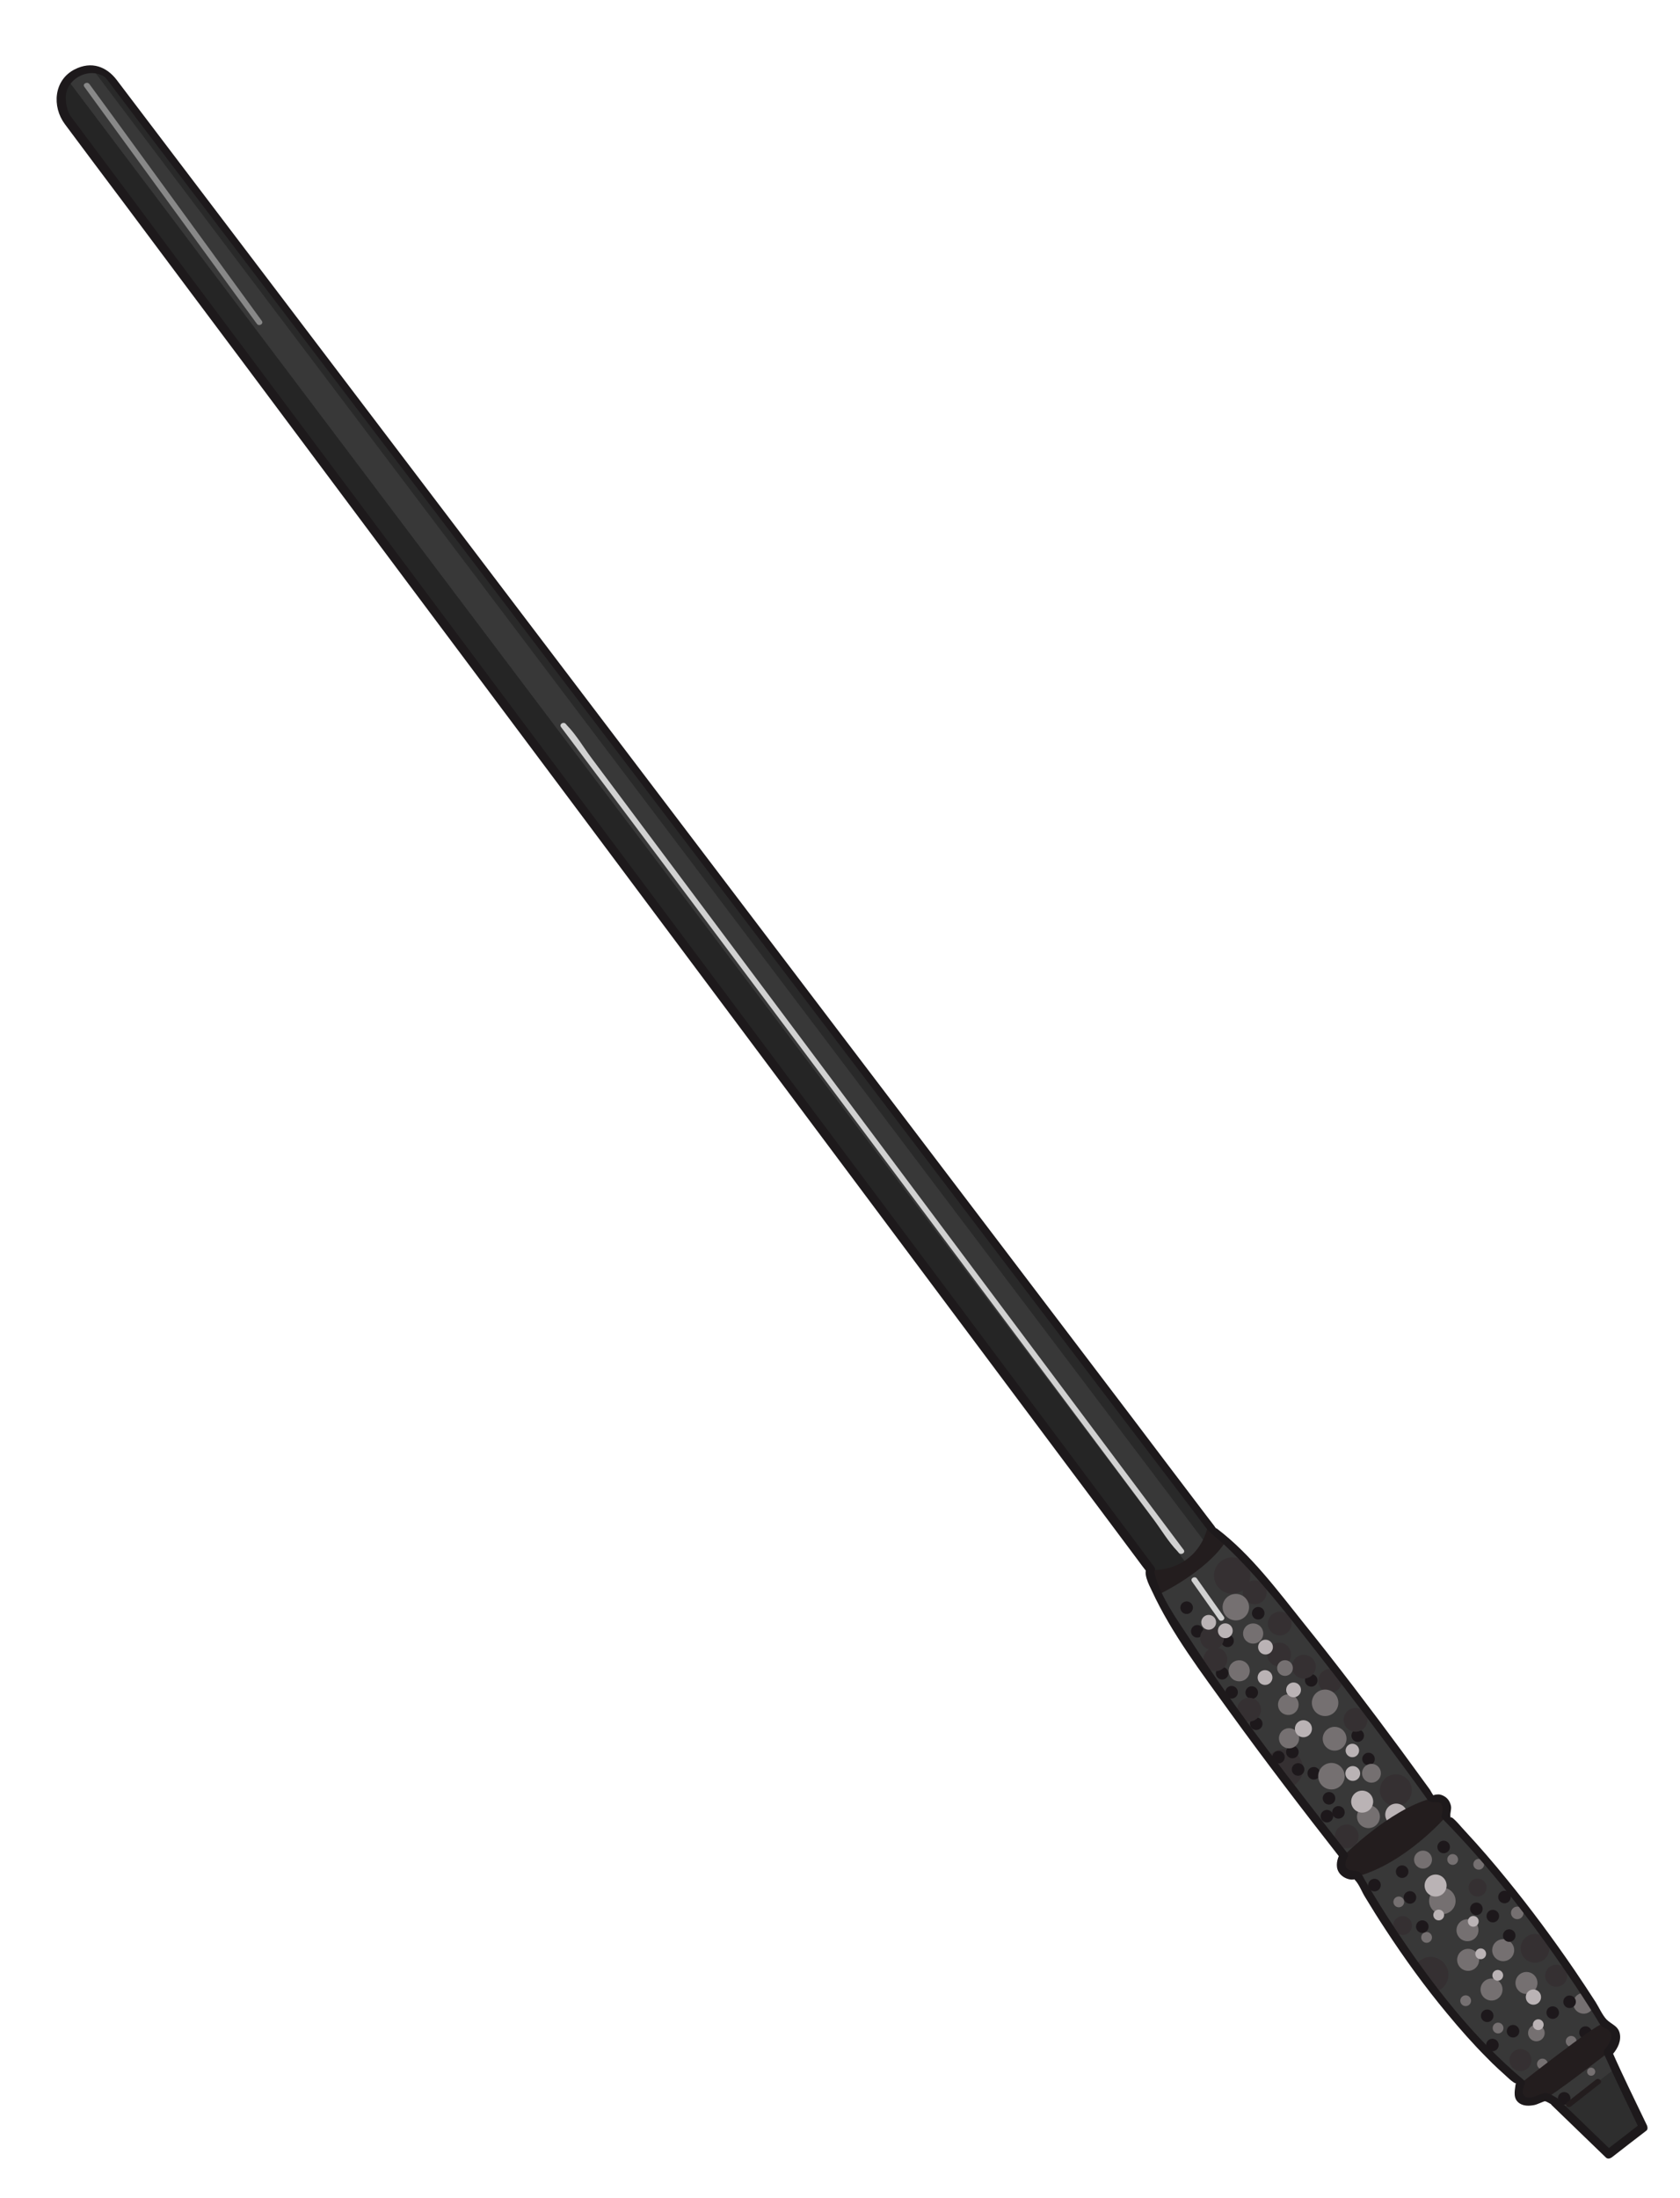 <?xml version="1.0" encoding="utf-8"?>
<!-- Generator: Adobe Illustrator 21.0.2, SVG Export Plug-In . SVG Version: 6.00 Build 0)  -->
<svg version="1.1" id="Layer_1" xmlns="http://www.w3.org/2000/svg" xmlns:xlink="http://www.w3.org/1999/xlink" x="0px" y="0px"
	 viewBox="0 0 748.7 979.4" style="enable-background:new 0 0 748.7 979.4;" xml:space="preserve">
<style type="text/css">
	.st0{fill:#383838;}
	.st1{fill:#353032;}
	.st2{fill:#2E2E2E;}
	.st3{fill:#292929;}
	.st4{fill:#252525;}
	.st5{fill:#231D1E;}
	.st6{fill:#D1D1D1;}
	.st7{fill:none;}
	.st8{fill:#888888;}
	.st9{fill:#757071;}
	.st10{fill:#BAB3B5;}
	.st11{fill:#1D181B;}
	.st12{fill:#1D191B;}
</style>
<g>
	<g>
		<path class="st0" d="M692.8,936.5l24.1,23.3c5.1-4,10.2-7.9,15.4-11.9c-4.2-8.7-8.4-17.5-12.6-26.2l-3.1-7.1c0,0,9-9-1.9-13.3
			c0,0-31.4-52.4-70.4-91.8c0,0,3.3-9.6-6.4-8.3c0,0-75.3-105-97.3-119.3L48.3,33.6c0,0-7.3-6.3-16.2,0.3
			c-8.9,6.5-2.9,18.5-2.9,18.5l483.5,647.1c0,0-9.1,6,86.1,127.3c0,0-5.2,8.8,6.2,9.2c0,0,32.9,59.3,72.6,92.2
			c0,0-5.6,13.2,11.3,6.3L692.8,936.5z"/>
	</g>
	<g>
		<path class="st1" d="M565,783c0.5-0.6,1-1.2,1.7-1.8c3.8-2.9,9.2-2.3,12.2,1.5c2.9,3.8,2.3,9.2-1.5,12.2c-0.7,0.6-1.5,1-2.4,1.3"
			/>
	</g>
	<path class="st2" d="M719.7,921.7c4.2,8.7,8.4,17.5,12.6,26.2c-5.1,4-10.2,7.9-15.4,11.9l-20.8-20.1L719.7,921.7z"/>
	<path class="st3" d="M40.5,29.8c4.4,0.2,7.3,2.7,7.3,2.7L540,680.8c1.2,0.8,2.5,1.8,4,3.1l-5.9,4.7L40.5,29.8z"/>
	<path class="st4" d="M30.2,35.6c-6.2,6.7-1,16.8-1,16.8l483.5,647.1c0,0-1.3,0.8,2.1,8.3l6.9-5.4l6.9-6"/>
	<path class="st5" d="M512.7,699.5c0,0-2,1.2,3.5,11c0,0,21.4-10.1,30.1-23.8c-0.6-0.6-1.2-1.1-1.7-1.7c-2.1-2-4.1-3.9-6.2-5.8
		c-0.4,2.2-1.8,8.4-7.2,13.6C523.8,699.9,514.4,699.6,512.7,699.5z"/>
	<g>
		<g>
			<path class="st6" d="M527.5,690.5c-9.2-12.2-18.3-24.5-27.5-36.7c-21.9-29.3-43.8-58.5-65.7-87.8
				c-26.5-35.4-52.9-70.8-79.4-106.2c-23-30.7-45.9-61.4-68.9-92.1c-7.5-10-15-20.1-22.5-30.1c-3.5-4.7-6.7-10.2-10.8-14.4
				c-0.2-0.2-0.3-0.4-0.5-0.6c-1-1.3-3.1,0-2.2,1.3c9.2,12.2,18.3,24.5,27.5,36.7c21.9,29.3,43.8,58.5,65.7,87.8
				c26.5,35.4,52.9,70.8,79.4,106.2c23,30.7,45.9,61.4,68.9,92.1c7.5,10,15,20.1,22.5,30.1c3.5,4.7,6.7,10.2,10.8,14.4
				c0.2,0.2,0.3,0.4,0.5,0.6C526.3,693.1,528.5,691.8,527.5,690.5L527.5,690.5z"/>
		</g>
	</g>
	<g>
		<line class="st7" x1="38.6" y1="38.1" x2="115.5" y2="143.7"/>
		<g>
			<path class="st8" d="M37.6,38.7c22.5,30.9,44.9,61.7,67.4,92.6c3.2,4.3,6.3,8.7,9.5,13c0.9,1.3,3.1,0,2.2-1.3
				c-22.5-30.9-44.9-61.7-67.4-92.6c-3.2-4.3-6.3-8.7-9.5-13C38.8,36.2,36.6,37.4,37.6,38.7L37.6,38.7z"/>
		</g>
	</g>
	<g>
		
			<ellipse transform="matrix(0.788 -0.616 0.616 0.788 -418.009 632.472)" class="st9" cx="708.9" cy="922.9" rx="1.8" ry="1.8"/>
	</g>
	<g>
		
			<ellipse transform="matrix(0.788 -0.616 0.616 0.788 -414.843 602.739)" class="st9" cx="667.4" cy="903.5" rx="2.4" ry="2.4"/>
	</g>
	<g>
		
			<ellipse transform="matrix(0.788 -0.616 0.616 0.788 -420.532 618.36)" class="st9" cx="687.2" cy="919.5" rx="2.4" ry="2.4"/>
	</g>
	<g>
		
			<ellipse transform="matrix(0.788 -0.616 0.616 0.788 -411.593 624.09)" class="st9" cx="700" cy="909.4" rx="2.4" ry="2.4"/>
	</g>
	<g>
		<path class="st9" d="M710,894.3c-0.3,0.7-0.8,1.4-1.4,1.9c-2,1.6-4.9,1.2-6.5-0.8s-1.2-4.9,0.8-6.5c0.9-0.7,1.9-1,3-1"/>
	</g>
	<g>
		
			<ellipse transform="matrix(0.788 -0.616 0.616 0.788 -410.418 591.307)" class="st9" cx="653" cy="891.3" rx="2.4" ry="2.4"/>
	</g>
	<g>
		
			<ellipse transform="matrix(0.788 -0.616 0.616 0.788 -396.754 574.608)" class="st9" cx="635.6" cy="863.1" rx="2.4" ry="2.4"/>
	</g>
	<g>
		
			<ellipse transform="matrix(0.788 -0.616 0.616 0.788 -389.645 563.599)" class="st9" cx="623.2" cy="847.3" rx="2.4" ry="2.4"/>
	</g>
	<g>
		
			<ellipse transform="matrix(0.788 -0.616 0.616 0.788 -371.722 582.011)" class="st9" cx="658.8" cy="830.5" rx="2.4" ry="2.4"/>
	</g>
	<g>
		<ellipse transform="matrix(0.788 -0.616 0.616 0.788 -375.706 566.299)" class="st9" cx="634" cy="828.4" rx="4" ry="4"/>
	</g>
	<g>
		
			<ellipse transform="matrix(0.788 -0.616 0.616 0.788 -372.901 574.372)" class="st9" cx="647.2" cy="828.4" rx="2.4" ry="2.4"/>
	</g>
	<g>
		
			<ellipse transform="matrix(0.788 -0.616 0.616 0.788 -381.462 597.153)" class="st9" cx="676" cy="852.2" rx="2.8" ry="2.8"/>
	</g>
	<g>
		
			<ellipse transform="matrix(0.788 -0.616 0.616 0.788 -412.603 613.746)" class="st9" cx="684.5" cy="905.7" rx="3.7" ry="3.7"/>
	</g>
	<g>
		
			<ellipse transform="matrix(0.788 -0.616 0.616 0.788 -399.819 606.322)" class="st9" cx="680.1" cy="883.4" rx="4.9" ry="4.9"/>
	</g>
	<g>
		
			<ellipse transform="matrix(0.788 -0.616 0.616 0.788 -404.88 597.352)" class="st9" cx="664.5" cy="886.3" rx="4.9" ry="4.9"/>
	</g>
	<g>
		
			<ellipse transform="matrix(0.788 -0.616 0.616 0.788 -393.002 596.807)" class="st9" cx="669.7" cy="868.8" rx="4.9" ry="4.9"/>
	</g>
	<g>
		
			<ellipse transform="matrix(0.788 -0.616 0.616 0.788 -398.976 588.114)" class="st9" cx="654.1" cy="873.1" rx="4.9" ry="4.9"/>
	</g>
	<g>
		
			<ellipse transform="matrix(0.788 -0.616 0.616 0.788 -390.902 585.125)" class="st9" cx="653.8" cy="859.9" rx="4.9" ry="4.9"/>
	</g>
	<g>
		
			<ellipse transform="matrix(0.788 -0.616 0.616 0.788 -385.209 575.498)" class="st9" cx="642.6" cy="846.8" rx="5.9" ry="5.9"/>
	</g>
	<g>
		
			<ellipse transform="matrix(0.788 -0.616 0.616 0.788 -410.119 613.448)" class="st10" cx="685.3" cy="902" rx="2.4" ry="2.4"/>
	</g>
	<g>
		
			<ellipse transform="matrix(0.788 -0.616 0.616 0.788 -403.039 609.556)" class="st10" cx="683.2" cy="889.7" rx="3.4" ry="3.4"/>
	</g>
	<g>
		
			<ellipse transform="matrix(0.788 -0.616 0.616 0.788 -381.661 572.165)" class="st10" cx="639.6" cy="840" rx="4.9" ry="4.9"/>
	</g>
	<g>
		
			<ellipse transform="matrix(0.788 -0.616 0.616 0.788 -387.897 585.931)" class="st10" cx="656.4" cy="855.9" rx="2.4" ry="2.4"/>
	</g>
	<g>
		
			<ellipse transform="matrix(0.788 -0.616 0.616 0.788 -400.429 597.709)" class="st10" cx="667.3" cy="880" rx="2.4" ry="2.4"/>
	</g>
	<g>
		
			<ellipse transform="matrix(0.788 -0.616 0.616 0.788 -396.124 591.002)" class="st10" cx="659.7" cy="870.4" rx="2.4" ry="2.4"/>
	</g>
	<g>
		
			<ellipse transform="matrix(0.788 -0.616 0.616 0.788 -389.45 575.823)" class="st10" cx="641" cy="853.1" rx="2.4" ry="2.4"/>
	</g>
	<g>
		
			<ellipse transform="matrix(0.788 -0.616 0.616 0.788 -420.019 602.849)" class="st11" cx="664.9" cy="911" rx="2.8" ry="2.8"/>
	</g>
	<g>
		
			<ellipse transform="matrix(0.788 -0.616 0.616 0.788 -400.903 619.909)" class="st11" cx="699.3" cy="891.8" rx="2.8" ry="2.8"/>
	</g>
	<g>
		
			<ellipse transform="matrix(0.788 -0.616 0.616 0.788 -405.464 616.333)" class="st11" cx="691.8" cy="896.6" rx="2.8" ry="2.8"/>
	</g>
	<g>
		
			<ellipse transform="matrix(0.788 -0.616 0.616 0.788 -407.851 627.216)" class="st11" cx="706.4" cy="905.5" rx="2.8" ry="2.8"/>
	</g>
	<path class="st5" d="M688.9,934.6c0,0-16.1,7.4-11.3-6.3c0,0,32.1-25.4,37-26.9c0,0,10.7,3.5,1.9,13.3
		C716.5,914.6,689.8,935.4,688.9,934.6z"/>
	<g>
		
			<ellipse transform="matrix(0.788 -0.616 0.616 0.788 -388.433 597.088)" class="st11" cx="672.4" cy="862.3" rx="2.8" ry="2.8"/>
	</g>
	<g>
		
			<ellipse transform="matrix(0.788 -0.616 0.616 0.788 -378.296 592.17)" class="st11" cx="670.3" cy="845.1" rx="2.8" ry="2.8"/>
	</g>
	<g>
		
			<ellipse transform="matrix(0.788 -0.616 0.616 0.788 -384.638 590.77)" class="st11" cx="665.1" cy="853.6" rx="2.8" ry="2.8"/>
	</g>
	<g>
		
			<ellipse transform="matrix(0.788 -0.616 0.616 0.788 -384.231 585.567)" class="st11" cx="657.8" cy="850.4" rx="2.8" ry="2.8"/>
	</g>
	<g>
		
			<ellipse transform="matrix(0.788 -0.616 0.616 0.788 -394.212 572.408)" class="st11" cx="633.7" cy="858.3" rx="2.8" ry="2.8"/>
	</g>
	<g>
		
			<ellipse transform="matrix(0.788 -0.616 0.616 0.788 -412.514 598.652)" class="st11" cx="662.6" cy="898" rx="2.8" ry="2.8"/>
	</g>
	<g>
		
			<ellipse transform="matrix(0.788 -0.616 0.616 0.788 -414.321 607.175)" class="st11" cx="674.1" cy="904.9" rx="2.8" ry="2.8"/>
	</g>
	<g>
		
			<ellipse transform="matrix(0.788 -0.616 0.616 0.788 -387.368 566.258)" class="st11" cx="628.2" cy="845.3" rx="2.8" ry="2.8"/>
	</g>
	<g>
		
			<ellipse transform="matrix(0.788 -0.616 0.616 0.788 -370.314 570.742)" class="st11" cx="643.2" cy="822.8" rx="2.8" ry="2.8"/>
	</g>
	<g>
		
			<ellipse transform="matrix(0.788 -0.616 0.616 0.788 -381.007 561.684)" class="st11" cx="624.7" cy="833.8" rx="2.8" ry="2.8"/>
	</g>
	<g>
		
			<ellipse transform="matrix(0.788 -0.616 0.616 0.788 -387.337 555.358)" class="st11" cx="612.4" cy="839.8" rx="2.8" ry="2.8"/>
	</g>
	<g>
		
			<ellipse transform="matrix(0.788 -0.616 0.616 0.788 -427.913 627.577)" class="st11" cx="696.9" cy="934.8" rx="2.8" ry="2.8"/>
	</g>
	<g>
		<g>
			<path class="st5" d="M711.3,926.5c-4.3,3.4-8.7,6.8-13,10.2c-1.3,1,0.5,2.8,1.8,1.8c4.3-3.4,8.7-6.8,13-10.2
				C714.3,927.3,712.6,925.6,711.3,926.5L711.3,926.5z"/>
		</g>
	</g>
	<g>
		<path class="st1" d="M630.7,876c0.5-0.9,1.2-1.7,2-2.4c3.4-2.7,8.4-2.1,11.1,1.4c2.7,3.4,2.1,8.4-1.4,11.1c-1,0.7-2,1.2-3.1,1.5"
			/>
	</g>
	<g>
		
			<ellipse transform="matrix(0.788 -0.616 0.616 0.788 -421.494 611.975)" class="st1" cx="677.4" cy="917.7" rx="4.9" ry="4.9"/>
	</g>
	<g>
		
			<ellipse transform="matrix(0.788 -0.616 0.616 0.788 -389.52 605.381)" class="st1" cx="683.9" cy="868" rx="6.4" ry="6.4"/>
	</g>
	<g>
		
			<ellipse transform="matrix(0.788 -0.616 0.616 0.788 -394.996 613.747)" class="st1" cx="693.3" cy="880.2" rx="4.9" ry="4.9"/>
	</g>
	<g>
		<ellipse transform="matrix(0.788 -0.616 0.616 0.788 -378.239 583.866)" class="st1" cx="658.3" cy="840.9" rx="4" ry="4"/>
	</g>
	<g>
		
			<ellipse transform="matrix(0.788 -0.616 0.616 0.788 -395.738 566.884)" class="st1" cx="624.9" cy="857.8" rx="4.2" ry="4.2"/>
	</g>
	<g>
		
			<ellipse transform="matrix(0.788 -0.616 0.616 0.788 -370.761 538.57)" class="st11" cx="596.3" cy="807.4" rx="2.8" ry="2.8"/>
	</g>
	<g>
		
			<ellipse transform="matrix(0.788 -0.616 0.616 0.788 -372.923 535.792)" class="st11" cx="591.2" cy="809.1" rx="2.8" ry="2.8"/>
	</g>
	<g>
		
			<ellipse transform="matrix(0.788 -0.616 0.616 0.788 -367.771 534.686)" class="st11" cx="592.1" cy="801.1" rx="2.8" ry="2.8"/>
	</g>
	<g>
		
			<ellipse transform="matrix(0.788 -0.616 0.616 0.788 -362.381 528.095)" class="st11" cx="585.3" cy="790" rx="2.8" ry="2.8"/>
	</g>
	<g>
		
			<ellipse transform="matrix(0.788 -0.616 0.616 0.788 -362.794 523.42)" class="st11" cx="578.3" cy="788.3" rx="2.8" ry="2.8"/>
	</g>
	<g>
		
			<ellipse transform="matrix(0.788 -0.616 0.616 0.788 -358.566 520.265)" class="st11" cx="575.8" cy="780.5" rx="2.8" ry="2.8"/>
	</g>
	<g>
		
			<ellipse transform="matrix(0.788 -0.616 0.616 0.788 -361.3 516.921)" class="st11" cx="569.6" cy="782.8" rx="2.8" ry="2.8"/>
	</g>
	<g>
		
			<ellipse transform="matrix(0.788 -0.616 0.616 0.788 -354.223 507.653)" class="st11" cx="559.7" cy="767.9" rx="2.8" ry="2.8"/>
	</g>
	<g>
		
			<ellipse transform="matrix(0.788 -0.616 0.616 0.788 -346.084 503.491)" class="st11" cx="557.7" cy="754" rx="2.8" ry="2.8"/>
	</g>
	<g>
		
			<ellipse transform="matrix(0.788 -0.616 0.616 0.788 -347.913 497.897)" class="st11" cx="548.7" cy="753.9" rx="2.8" ry="2.8"/>
	</g>
	<g>
		
			<ellipse transform="matrix(0.788 -0.616 0.616 0.788 -343.589 493.537)" class="st11" cx="544.5" cy="745.4" rx="2.8" ry="2.8"/>
	</g>
	<g>
		
			<ellipse transform="matrix(0.788 -0.616 0.616 0.788 -334.201 491.923)" class="st11" cx="546.9" cy="731" rx="2.8" ry="2.8"/>
	</g>
	<g>
		
			<ellipse transform="matrix(0.788 -0.616 0.616 0.788 -334.392 482.751)" class="st11" cx="533.4" cy="726.7" rx="2.8" ry="2.8"/>
	</g>
	<g>
		
			<ellipse transform="matrix(0.788 -0.616 0.616 0.788 -328.964 477.607)" class="st11" cx="528.7" cy="716.2" rx="2.8" ry="2.8"/>
	</g>
	<g>
		
			<ellipse transform="matrix(0.788 -0.616 0.616 0.788 -337.128 518.649)" class="st11" cx="584.2" cy="748.6" rx="2.8" ry="2.8"/>
	</g>
	<g>
		
			<ellipse transform="matrix(0.788 -0.616 0.616 0.788 -353.257 541.809)" class="st11" cx="609.7" cy="783.6" rx="2.8" ry="2.8"/>
	</g>
	<g>
		
			<ellipse transform="matrix(0.788 -0.616 0.616 0.788 -323.74 497.769)" class="st11" cx="560.6" cy="718.7" rx="2.8" ry="2.8"/>
	</g>
	<g>
		
			<ellipse transform="matrix(0.788 -0.616 0.616 0.788 -347.879 536.626)" class="st11" cx="604.9" cy="773.2" rx="2.8" ry="2.8"/>
	</g>
	<g>
		
			<ellipse transform="matrix(0.788 -0.616 0.616 0.788 -376.576 543.113)" class="st1" cx="600" cy="818.1" rx="5.3" ry="5.3"/>
	</g>
	<g>
		
			<ellipse transform="matrix(0.788 -0.616 0.616 0.788 -359.229 552.284)" class="st1" cx="621.9" cy="797.5" rx="7.1" ry="7.1"/>
	</g>
	<g>
		
			<ellipse transform="matrix(0.788 -0.616 0.616 0.788 -343.747 534.505)" class="st1" cx="603.9" cy="766.2" rx="5.3" ry="5.3"/>
	</g>
	<g>
		
			<ellipse transform="matrix(0.788 -0.616 0.616 0.788 -334.064 515.324)" class="st1" cx="580.9" cy="742.5" rx="5.3" ry="5.3"/>
	</g>
	<g>
		
			<ellipse transform="matrix(0.788 -0.616 0.616 0.788 -335.45 523.861)" class="st1" cx="592.6" cy="748.8" rx="5.3" ry="5.3"/>
	</g>
	<g>
		
			<ellipse transform="matrix(0.788 -0.616 0.616 0.788 -333.093 507.387)" class="st1" cx="569.9" cy="737.1" rx="5.3" ry="5.3"/>
	</g>
	<g>
		
			<ellipse transform="matrix(0.788 -0.616 0.616 0.788 -324.537 504.645)" class="st1" cx="570.2" cy="723.3" rx="5.3" ry="5.3"/>
	</g>
	<g>
		
			<ellipse transform="matrix(0.788 -0.616 0.616 0.788 -318.292 494.79)" class="st1" cx="559" cy="709.4" rx="5.3" ry="5.3"/>
	</g>
	<g>
		
			<ellipse transform="matrix(0.788 -0.616 0.616 0.788 -315.854 487.065)" class="st1" cx="549" cy="701.9" rx="8.1" ry="8.1"/>
	</g>
	<g>
		<ellipse transform="matrix(0.788 -0.616 0.616 0.788 -334.856 487.403)" class="st1" cx="540" cy="729.7" rx="5.3" ry="5.3"/>
	</g>
	<g>
		
			<ellipse transform="matrix(0.788 -0.616 0.616 0.788 -340.415 490.369)" class="st1" cx="541.5" cy="739.2" rx="5.3" ry="5.3"/>
	</g>
	<g>
		<ellipse transform="matrix(0.788 -0.616 0.616 0.788 -351 504.379)" class="st1" cx="556.5" cy="761.6" rx="5.3" ry="5.3"/>
	</g>
	<g>
		
			<ellipse transform="matrix(0.788 -0.616 0.616 0.788 -350.92 530.571)" class="st9" cx="594.6" cy="774.6" rx="5.3" ry="5.3"/>
	</g>
	<g>
		
			<ellipse transform="matrix(0.788 -0.616 0.616 0.788 -324.171 491.017)" class="st9" cx="550.6" cy="716" rx="5.9" ry="5.9"/>
	</g>
	<g>
		
			<ellipse transform="matrix(0.788 -0.616 0.616 0.788 -329.73 498.293)" class="st9" cx="558.3" cy="727.7" rx="4.5" ry="4.5"/>
	</g>
	<g>
		
			<ellipse transform="matrix(0.788 -0.616 0.616 0.788 -341.277 498)" class="st9" cx="552.1" cy="744.3" rx="4.7" ry="4.7"/>
	</g>
	<g>
		
			<ellipse transform="matrix(0.788 -0.616 0.616 0.788 -336.21 510.274)" class="st9" cx="572.5" cy="743.1" rx="3.5" ry="3.5"/>
	</g>
	<g>
		
			<ellipse transform="matrix(0.788 -0.616 0.616 0.788 -345.96 514.672)" class="st9" cx="574" cy="759.4" rx="4.6" ry="4.6"/>
	</g>
	<g>
		
			<ellipse transform="matrix(0.788 -0.616 0.616 0.788 -341.996 524.581)" class="st9" cx="590.4" cy="758.6" rx="5.9" ry="5.9"/>
	</g>
	<g>
		
			<ellipse transform="matrix(0.788 -0.616 0.616 0.788 -355.116 518.024)" class="st9" cx="574.3" cy="774.4" rx="4.5" ry="4.5"/>
	</g>
	<g>
		
			<ellipse transform="matrix(0.788 -0.616 0.616 0.788 -361.52 533.234)" class="st9" cx="593.2" cy="791.3" rx="5.9" ry="5.9"/>
	</g>
	<g>
		<ellipse transform="matrix(0.788 -0.616 0.616 0.788 -356.905 543.912)" class="st9" cx="611" cy="790" rx="4.2" ry="4.2"/>
	</g>
	<g>
		
			<ellipse transform="matrix(0.788 -0.616 0.616 0.788 -369.115 547.239)" class="st9" cx="609.7" cy="809.3" rx="5.1" ry="5.1"/>
	</g>
	<g>
		
			<ellipse transform="matrix(0.788 -0.616 0.616 0.788 -365.579 544.101)" class="st10" cx="606.9" cy="802.6" rx="4.9" ry="4.9"/>
	</g>
	<g>
		
			<ellipse transform="matrix(0.788 -0.616 0.616 0.788 -365.941 554.676)" class="st10" cx="622.1" cy="808.4" rx="4.9" ry="4.9"/>
	</g>
	<path class="st5" d="M605,836c0,0-10.9,0.4-6.2-9.2c0,0,20.2-20.4,39-25.5c0,0,9.2-1.7,6.4,8.3C644.2,809.6,626.5,830,605,836z"/>
	<g>
		
			<ellipse transform="matrix(0.788 -0.616 0.616 0.788 -352.443 536.576)" class="st10" cx="602.5" cy="779.8" rx="3" ry="3"/>
	</g>
	<g>
		
			<ellipse transform="matrix(0.788 -0.616 0.616 0.788 -351.095 521.094)" class="st10" cx="580.7" cy="770.1" rx="3.8" ry="3.8"/>
	</g>
	<g>
		
			<ellipse transform="matrix(0.788 -0.616 0.616 0.788 -341.364 514.712)" class="st10" cx="576.3" cy="752.8" rx="3.3" ry="3.3"/>
	</g>
	<g>
		
			<ellipse transform="matrix(0.788 -0.616 0.616 0.788 -358.758 538.829)" class="st10" cx="602.7" cy="790.1" rx="3.3" ry="3.3"/>
	</g>
	<g>
		
			<ellipse transform="matrix(0.788 -0.616 0.616 0.788 -340.686 505.721)" class="st10" cx="563.6" cy="747.3" rx="3.3" ry="3.3"/>
	</g>
	<g>
		
			<ellipse transform="matrix(0.788 -0.616 0.616 0.788 -332.313 502.917)" class="st10" cx="563.8" cy="733.8" rx="3.3" ry="3.3"/>
	</g>
	<g>
		
			<ellipse transform="matrix(0.788 -0.616 0.616 0.788 -331.632 490.366)" class="st10" cx="545.9" cy="726.5" rx="3.3" ry="3.3"/>
	</g>
	<g>
		
			<ellipse transform="matrix(0.638 -0.77 0.77 0.638 -361.439 676.597)" class="st10" cx="538.7" cy="722.6" rx="3.3" ry="3.3"/>
	</g>
	<g>
		<g>
			<path class="st6" d="M545.4,720.3c-4-5.7-8-11.3-12-17c-0.9-1.3-3.1-0.1-2.2,1.3c4,5.7,8,11.3,12,17
				C544.1,722.9,546.3,721.6,545.4,720.3L545.4,720.3z"/>
		</g>
	</g>
	<g>
		<g>
			<path class="st12" d="M691.5,937.9c8,7.8,16.1,15.5,24.1,23.3c0.8,0.8,1.8,0.6,2.7,0c5.1-4,10.2-7.9,15.4-11.9
				c0.7-0.5,0.6-1.6,0.3-2.3c-5.3-11.1-10.8-22.1-15.7-33.3c-0.1,0.8-0.2,1.5-0.3,2.3c2.3-2.3,4.3-5.7,4-9.1
				c-0.4-4.3-3.8-4.8-6.1-7.2c-1.9-2.1-3.3-5.3-4.8-7.7c-3.1-4.8-6.2-9.5-9.4-14.2c-9.5-13.9-19.5-27.4-30.1-40.4
				c-6-7.4-12.3-14.7-18.8-21.7c-1.7-1.8-3.4-4-5.3-5.6c-1.5-1.1-0.8,0.6-1.1-0.7c-0.3-1.5,0.6-3.3,0.2-4.9
				c-0.4-1.7-1.3-3.2-2.8-4.1c-0.8-0.5-2-1-3-0.9c-0.6,0-3,0.2-1.4,0.9c-0.8-0.3-1.7-2.4-2.2-3.1c-4.2-5.8-8.5-11.6-12.7-17.4
				c-14.1-19.1-28.5-38.1-43.4-56.6c-11.7-14.6-23.6-30.7-38.6-42.1c-1.1-0.9,0.1,0.3-0.6-0.3c-0.3-0.3-0.5-0.7-0.8-1.1
				c-1.1-1.4-2.2-2.9-3.3-4.3c-10.9-14.4-21.9-28.8-32.8-43.3c-19.4-25.5-38.7-51-58.1-76.5c-24.8-32.6-49.6-65.3-74.4-97.9
				c-27.4-36.1-54.9-72.3-82.3-108.4c-27.3-36-54.7-72-82-108c-24.3-32-48.5-63.9-72.8-95.9c-18.3-24.1-36.5-48.1-54.8-72.2
				C71.1,60.7,61.5,48.2,52,35.6c-4.5-5.9-11.2-8.5-18.7-4.7c-9.4,4.8-10.2,16.6-4.4,24.4c8.8,11.8,17.6,23.6,26.5,35.4
				c17.7,23.7,35.4,47.4,53.1,71c23.8,31.9,47.6,63.7,71.4,95.6c27,36.1,54,72.2,81,108.3c27.2,36.4,54.4,72.8,81.5,109.1
				c24.7,33.1,49.4,66.1,74.1,99.2c19.2,25.7,38.5,51.5,57.7,77.2c10.9,14.5,21.7,29,32.6,43.6c1.4,1.9,2.8,3.8,4.3,5.7
				c0.2-0.9,0.4-1.7,0.7-2.6c-3.1,2.2,0.4,8.6,1.5,10.9c8.8,19.1,22.2,36.6,34.4,53.6c16.1,22.3,32.9,44.2,49.8,65.8
				c-0.1-0.8-0.2-1.5-0.3-2.3c-1.3,2.4-2.1,5.6-0.7,8.1c1,1.9,3.2,3.2,5.3,3.5c0.4,0.1,2.8,0.1,1.6-0.5c0.2,0.1,0.2,0.5,0.4,0.7
				c1.9,1.9,3.2,5.5,4.6,7.7c2.9,4.8,5.9,9.6,9,14.3c8.5,13,17.6,25.6,27.5,37.5c5.7,6.9,11.6,13.6,17.9,19.9c2.9,3,6,5.8,9.1,8.6
				c0.3,0.3,4.4,4.1,3.9,2c0.1,0.3-0.4,0.9-0.4,1.2c-0.4,3.1-1.2,6.4,1.9,8.4c1.9,1.2,4.3,1.1,6.4,0.7c1.3-0.2,4.2-1.7,4.8-1.7
				c0.9,0.1,2.6,1.3,3.4,1.7c2.1,1.1,4-2.1,1.9-3.2c-1.3-0.7-3.1-2-4.6-2.2c-2.8-0.3-6.5,3.4-9.4,1.7c-2-1.1-1-4-0.3-5.7
				c0.2-0.6,0-1.4-0.5-1.8c-22.7-19-41.1-43-57.4-67.6c-4.7-7.1-9.2-14.3-13.4-21.6c-0.6-1-1.2-2.6-2.2-3.3
				c-2.2-1.6-6.3,0.4-6.4-3.7c0-1,0.4-2.1,0.9-2.9c0.5-0.8,0.2-1.6-0.3-2.3c-24.1-30.7-48.3-61.7-69.6-94.5c-5.9-9-13.3-19-16-29.6
				c-0.4-1.5,0.4-1.2-0.8-0.3c0.8-0.5,1.3-1.7,0.7-2.6c-5.2-7-10.4-13.9-15.6-20.9c-14-18.7-28-37.5-42-56.2
				c-20.4-27.3-40.8-54.6-61.2-81.8c-24.4-32.6-48.7-65.2-73.1-97.8c-25.9-34.7-51.8-69.3-77.7-104c-25-33.5-50.1-67-75.1-100.6
				c-21.8-29.1-43.5-58.3-65.3-87.4c-16.1-21.5-32.2-43-48.2-64.6c-8-10.7-16-21.4-23.9-32c-0.4-0.6-1-1.2-1.3-1.8
				c-1.3-2.3-1.8-5.4-1.8-7.9c0.2-8.6,11.2-14,18-8.5c-1-0.8,0.4,0.5,0.6,0.9c1,1.3,2,2.6,3,4c9.9,13.1,19.9,26.2,29.8,39.2
				c17.6,23.1,35.1,46.3,52.7,69.4c22.8,30,45.6,60.1,68.4,90.1c25.6,33.8,51.3,67.6,76.9,101.3c26.1,34.4,52.2,68.7,78.2,103.1
				c24.1,31.8,48.2,63.5,72.3,95.3c19.7,26,39.5,52,59.2,78c13,17.1,25.9,34.1,38.9,51.2c3.2,4.2,6.4,8.4,9.5,12.6
				c2.8,3.6,6.2,5.9,9.6,9.1c14.8,14,27.4,30.5,39.9,46.4c13.4,17.1,26.5,34.5,39.4,52c3.2,4.3,6.3,8.6,9.4,12.9
				c0.5,0.6,1.1,1.9,1.8,2.2c2.3,1.2,5.2-0.9,6,2.6c0.2,1.1-0.1,2.5-0.4,3.6c-0.2,0.6,0,1.4,0.5,1.8c20.9,21.3,39.3,45,56,69.7
				c4.4,6.4,8.6,12.9,12.7,19.5c0.6,1,1.1,2.1,2,2.9c1.7,1.5,4.1,1.4,4.4,4.3c0.1,1-0.3,2-0.7,2.9c-0.5,1.2-1.4,2.3-2.2,3.2
				c-0.6,0.7-0.6,1.5-0.3,2.3c5,11.2,10.4,22.2,15.7,33.3c0.1-0.8,0.2-1.5,0.3-2.3c-5.1,4-10.2,7.9-15.4,11.9c0.9,0,1.8,0,2.7,0
				c-8-7.8-16.1-15.5-24.1-23.3C692.5,933.6,689.8,936.2,691.5,937.9z"/>
		</g>
	</g>
</g>
</svg>
